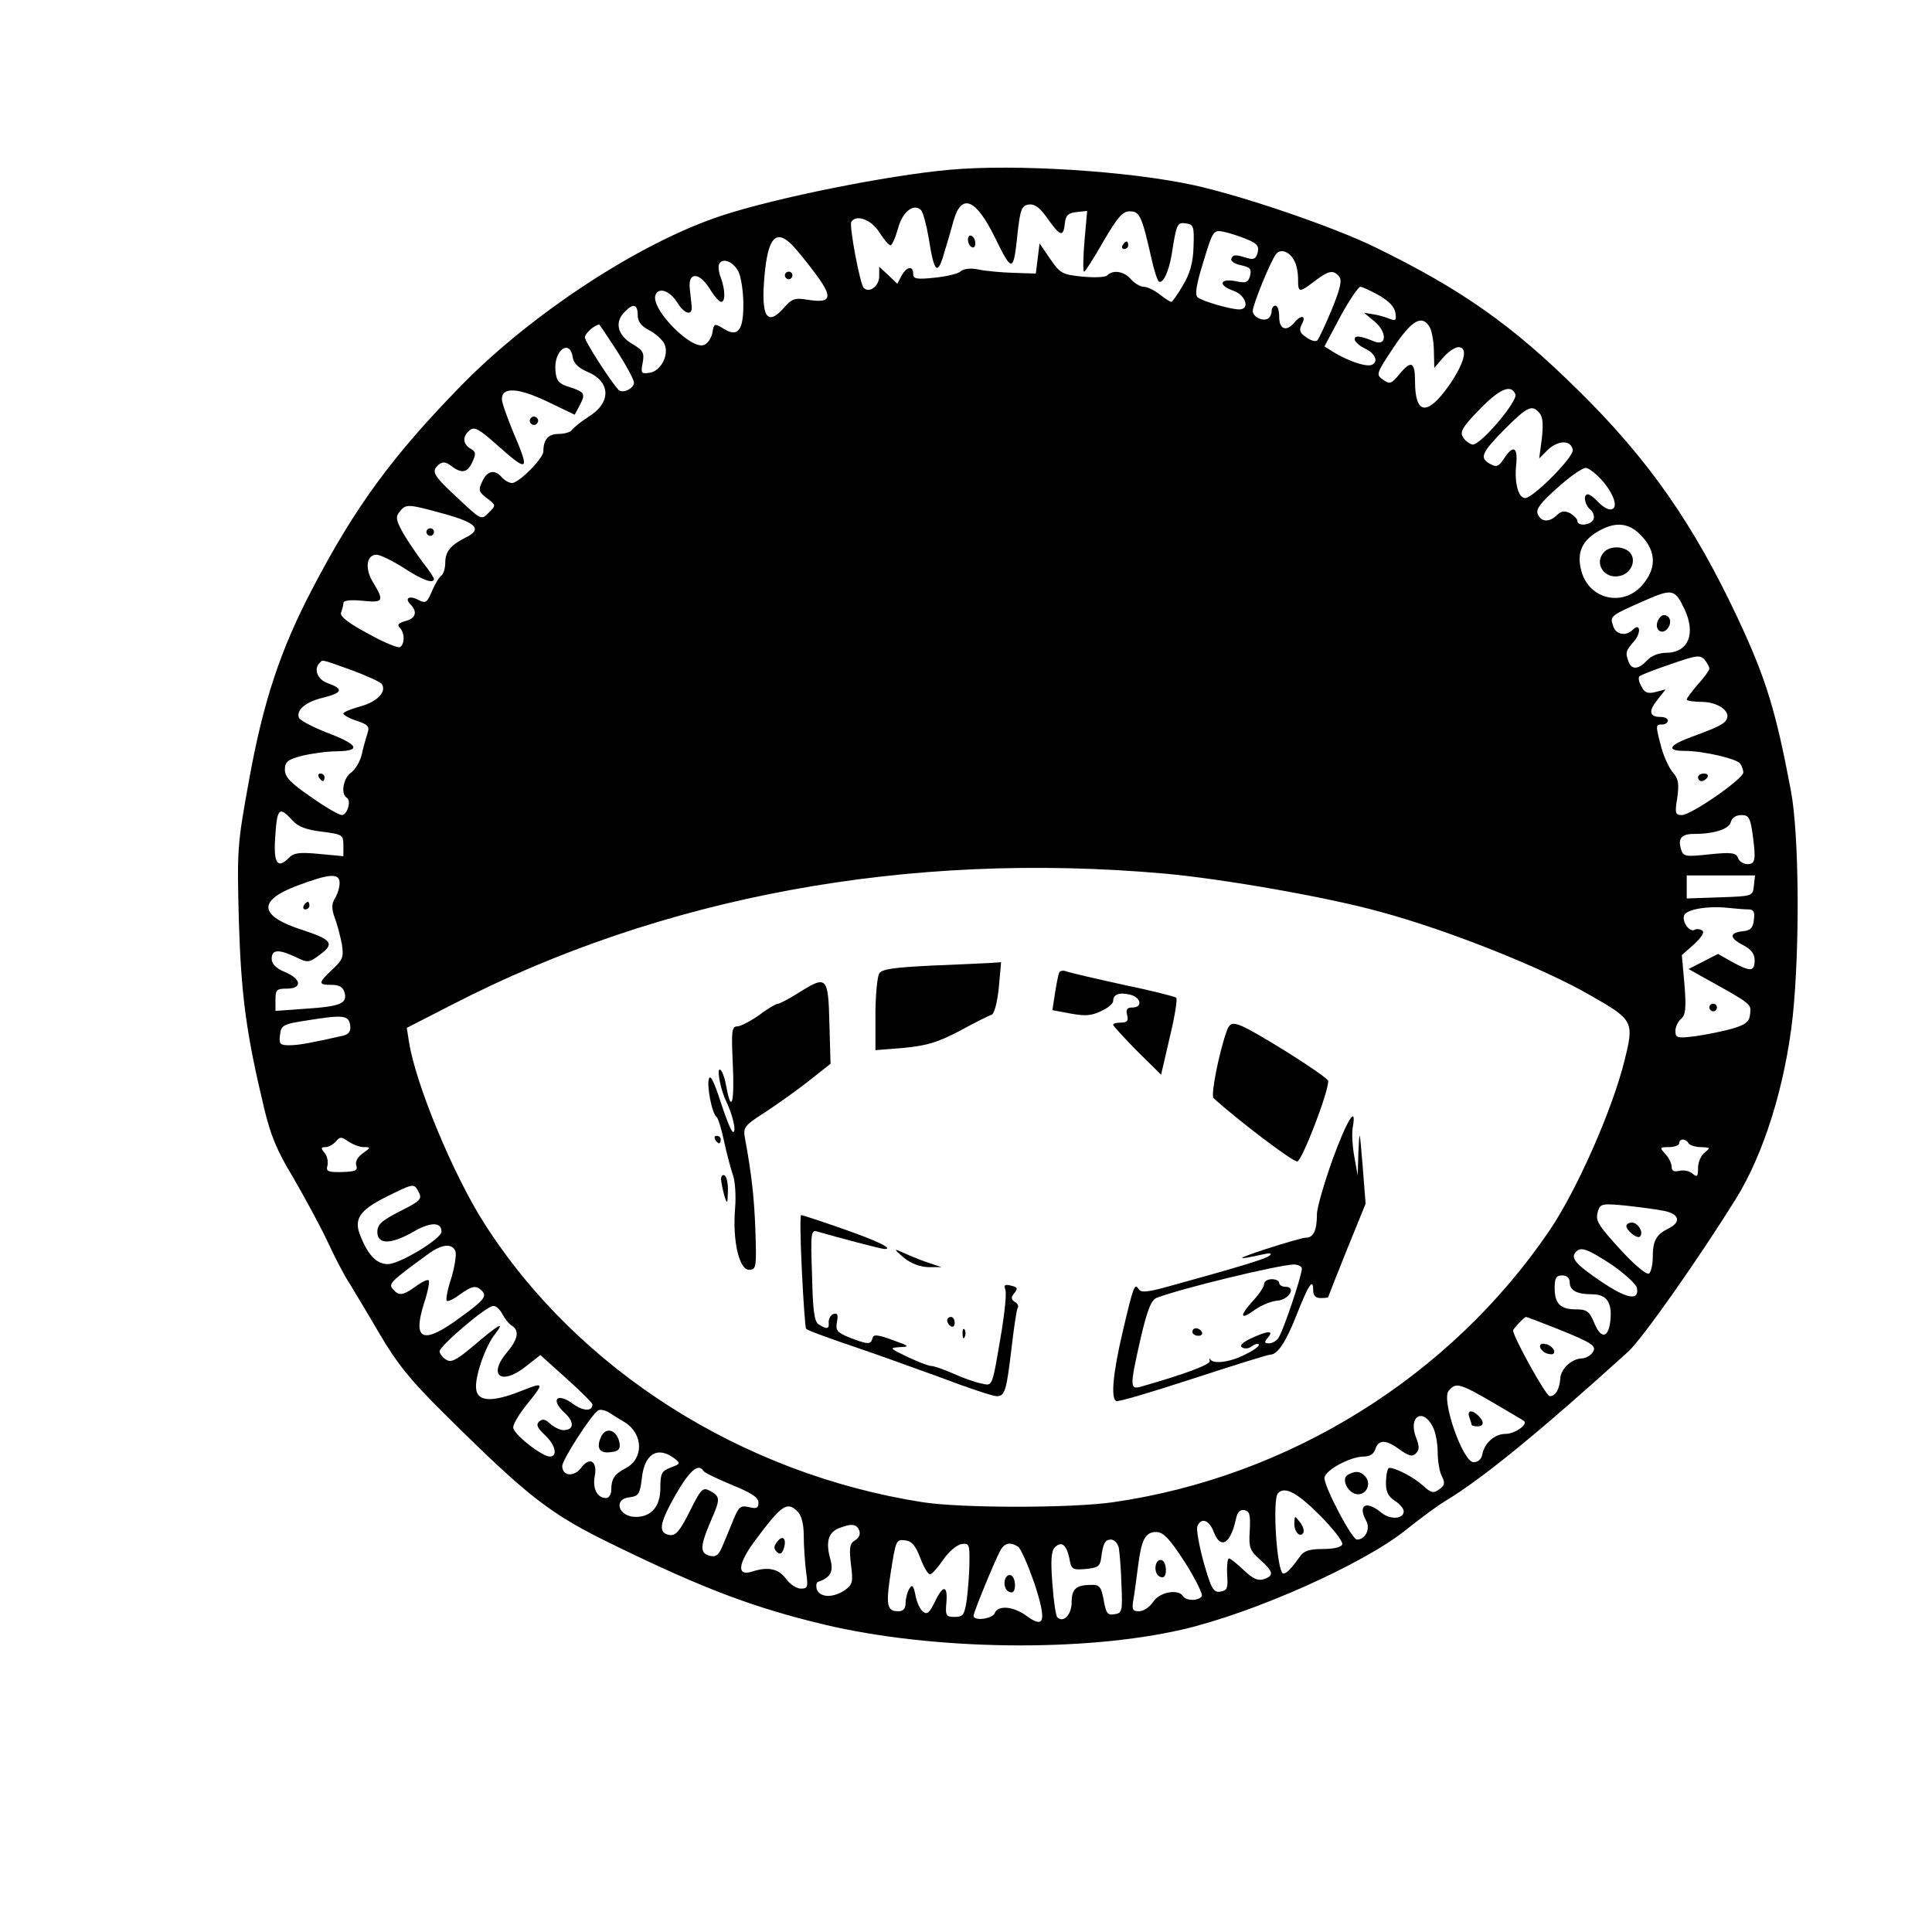 <?xml version="1.0" standalone="no"?>
<!DOCTYPE svg PUBLIC "-//W3C//DTD SVG 20010904//EN"
 "http://www.w3.org/TR/2001/REC-SVG-20010904/DTD/svg10.dtd">
<svg version="1.0" xmlns="http://www.w3.org/2000/svg"
 width="512pt" height="512pt" viewBox="0 0 512 512"
 preserveAspectRatio="xMidYMid meet">

<g transform="translate(0,512) scale(0.1,-0.1)"
fill="#000000" stroke="none">
<path d="M2515 4670 c-164 -15 -458 -74 -601 -121 -215 -70 -503 -258 -691
-450 -182 -186 -282 -322 -395 -539 -85 -162 -131 -300 -169 -513 -30 -165
-31 -179 -26 -367 6 -196 19 -297 67 -497 17 -71 34 -113 76 -182 29 -50 70
-125 90 -167 20 -43 46 -94 59 -113 12 -20 49 -81 81 -136 47 -80 82 -123 174
-214 222 -220 278 -264 450 -347 234 -114 366 -164 553 -209 290 -69 689 -74
952 -13 189 44 478 173 590 263 39 31 86 66 105 77 101 61 253 186 485 396 38
35 185 244 286 406 74 120 130 300 150 483 19 182 17 482 -5 598 -40 212 -66
297 -140 455 -117 250 -238 424 -426 608 -172 170 -307 265 -532 375 -111 55
-352 137 -483 166 -174 38 -475 57 -650 41z m122 -180 c46 -94 49 -93 60 15 7
61 11 70 29 73 16 2 30 -8 50 -37 34 -48 42 -50 46 -13 2 21 9 28 31 30 l28 3
-7 -80 c-4 -45 -4 -81 -1 -81 3 0 26 36 51 80 38 65 51 80 70 80 26 0 32 -12
57 -123 7 -32 16 -60 20 -63 11 -7 26 25 34 71 13 84 15 86 38 83 20 -3 22 -8
20 -61 -1 -42 -9 -71 -28 -103 -14 -24 -28 -44 -31 -44 -3 0 -17 9 -31 20 -14
11 -33 20 -42 20 -9 0 -24 9 -34 20 -18 21 -47 26 -63 10 -5 -5 -35 -6 -66 -3
-53 5 -59 9 -85 47 l-28 41 -5 -40 -5 -40 -60 2 c-33 1 -75 5 -93 9 -19 4 -38
2 -46 -5 -8 -7 -39 -14 -70 -17 -47 -5 -56 -3 -56 10 0 23 -17 20 -31 -5 l-11
-21 -24 23 -24 22 0 -25 c0 -26 -26 -46 -41 -31 -10 10 -39 165 -33 175 13 21
53 6 74 -27 12 -19 25 -35 30 -35 4 0 13 20 20 45 12 45 42 67 61 48 5 -5 14
-38 20 -73 15 -96 24 -103 43 -34 10 32 20 68 23 79 21 74 59 59 110 -45z
m667 -4 c28 -11 33 -19 29 -35 -4 -17 -11 -20 -27 -15 -33 10 -38 10 -43 -2
-2 -6 10 -14 26 -17 24 -5 28 -10 24 -27 -5 -19 -11 -21 -39 -15 -43 8 -46
-12 -4 -26 32 -12 43 -49 14 -49 -22 0 -96 21 -110 32 -8 6 -4 33 15 94 25 83
27 85 53 80 15 -3 43 -12 62 -20z m-1205 -15 c10 -10 38 -44 61 -75 49 -65 44
-81 -22 -70 -31 5 -40 2 -59 -20 -46 -53 -63 -27 -53 83 9 101 30 125 73 82z
m1331 -42 c6 -10 10 -31 10 -48 0 -37 2 -38 44 -6 37 28 49 31 65 12 8 -10 3
-32 -20 -88 -17 -41 -34 -77 -38 -81 -4 -4 -17 -1 -29 8 -18 12 -20 19 -12 35
13 23 -2 26 -20 4 -21 -25 -40 -18 -40 15 0 17 -4 30 -10 30 -5 0 -10 -6 -10
-14 0 -8 -4 -17 -9 -20 -14 -9 -41 4 -41 20 0 17 48 134 62 151 12 15 36 6 48
-18z m-1473 -29 c7 -14 13 -53 13 -88 0 -68 -15 -86 -51 -64 -25 16 -27 15
-31 -9 -2 -12 -10 -27 -20 -32 -31 -20 -144 93 -131 131 8 22 38 12 58 -20 20
-32 41 -36 38 -8 -1 8 -3 28 -5 45 -5 44 24 45 52 1 12 -20 26 -36 31 -36 12
0 11 32 -1 65 -6 15 -7 31 -4 36 10 17 38 5 51 -21z m1698 -63 c26 -15 41 -31
43 -46 3 -20 1 -22 -15 -16 -10 4 -29 10 -43 12 l-25 4 29 -24 c32 -28 31 -65
-2 -52 -36 15 -52 17 -52 6 0 -6 11 -16 24 -23 30 -13 41 -37 21 -45 -16 -6
-64 11 -103 35 l-22 14 42 79 c24 44 48 79 53 79 6 0 28 -11 50 -23z m-1965
-52 c0 -17 9 -29 30 -40 16 -8 34 -24 40 -35 15 -28 -8 -74 -39 -78 -22 -3
-23 -1 -18 26 5 27 2 33 -28 51 -39 23 -47 58 -19 85 22 23 34 20 34 -9z
m2100 -34 c5 -11 10 -39 10 -63 l1 -43 24 28 c13 15 31 27 40 27 27 0 16 -43
-26 -103 -57 -80 -89 -76 -89 12 0 52 -10 57 -40 21 -23 -28 -27 -29 -45 -16
-19 13 -18 16 28 85 49 74 77 89 97 52z m-2155 -61 c25 -39 45 -76 45 -84 0
-16 -30 -30 -41 -19 -22 24 -89 128 -89 139 0 10 24 32 38 34 1 0 22 -32 47
-70z m-117 -18 c2 -14 16 -28 38 -37 63 -26 65 -82 3 -120 -20 -13 -40 -29
-44 -35 -3 -5 -19 -10 -35 -10 -27 0 -40 -15 -40 -46 0 -19 -65 -84 -83 -84
-8 0 -20 7 -27 15 -19 22 -39 18 -52 -11 -11 -23 -9 -28 12 -44 25 -19 25 -19
5 -39 -20 -20 -20 -19 -82 39 -66 61 -71 71 -50 89 10 8 19 7 33 -4 28 -21 43
-18 56 11 10 22 9 27 -5 35 -21 12 -22 33 -2 49 12 10 25 3 72 -39 84 -75 88
-71 43 34 -16 39 -30 78 -30 87 0 33 42 31 120 -6 l73 -35 14 26 c15 30 13 34
-30 48 -26 8 -33 16 -35 43 -5 54 39 86 46 34z m2498 -97 c7 -18 -94 -137
-114 -133 -8 2 -20 10 -25 20 -9 13 -1 27 43 72 54 56 85 69 96 41z m64 -50
c9 -10 10 -31 6 -67 l-7 -53 24 24 c28 25 60 25 65 -1 4 -18 -104 -127 -126
-128 -18 0 -29 39 -24 88 5 48 -8 54 -32 17 -14 -21 -20 -24 -36 -15 -30 16
-25 29 37 92 61 61 73 67 93 43z m169 -182 c32 -39 40 -73 18 -73 -8 0 -22 9
-32 20 -10 11 -22 20 -27 20 -13 0 -9 -27 6 -40 8 -6 12 -18 9 -26 -6 -16 -43
-20 -43 -4 0 5 -9 14 -19 20 -15 7 -23 6 -35 -5 -20 -20 -42 -19 -51 3 -5 13
8 30 52 69 32 29 66 53 75 53 9 0 30 -17 47 -37z m-3071 -85 c86 -24 101 -41
55 -63 -39 -20 -53 -37 -53 -66 0 -15 -5 -31 -10 -34 -6 -4 -17 -22 -25 -41
-13 -31 -17 -34 -36 -24 -24 13 -38 5 -21 -12 19 -19 14 -37 -14 -44 -18 -5
-22 -10 -15 -17 14 -14 14 -44 1 -52 -5 -3 -44 13 -85 36 -54 29 -75 46 -71
56 3 8 6 19 6 25 0 7 19 9 50 6 56 -6 59 -1 29 48 -23 37 -18 74 9 74 9 0 42
-16 72 -35 50 -33 80 -43 80 -29 0 3 -13 23 -29 43 -15 20 -39 55 -52 77 -20
36 -21 44 -10 58 17 21 21 21 119 -6z m3173 -59 c39 -42 39 -87 0 -131 -51
-57 -140 -36 -160 38 -13 47 0 79 41 104 48 29 85 26 119 -11z m113 -193 c31
-66 10 -116 -49 -116 -19 0 -39 -8 -50 -20 -22 -24 -41 -26 -49 -4 -9 24 -8
29 14 54 20 23 17 51 -3 31 -18 -18 -45 -13 -52 10 -9 26 -8 27 78 65 79 35
85 34 111 -20z m66 -158 c0 -4 -13 -23 -30 -41 -16 -19 -30 -37 -30 -41 0 -3
18 -6 39 -6 40 0 75 -22 68 -43 -4 -14 -21 -23 -89 -48 -65 -23 -75 -39 -23
-39 49 0 139 -21 147 -34 4 -6 8 -17 8 -23 0 -17 -138 -113 -163 -113 -17 0
-19 5 -12 46 5 37 3 50 -11 66 -10 11 -24 41 -31 66 -16 61 -16 62 2 62 8 0
15 5 15 10 0 6 -9 10 -19 10 -30 0 -33 15 -9 45 l22 28 -27 -7 c-20 -5 -29 -2
-37 15 -7 11 -9 24 -5 27 3 3 41 18 83 32 68 24 78 25 90 11 6 -8 12 -18 12
-23z m-3598 -4 c40 -15 76 -31 80 -37 13 -21 -13 -47 -57 -59 -25 -7 -45 -15
-45 -19 0 -4 16 -13 35 -19 30 -10 35 -15 29 -33 -4 -12 -11 -37 -15 -55 -4
-19 -17 -41 -28 -49 -21 -14 -29 -57 -12 -67 13 -8 1 -46 -13 -46 -7 0 -44 21
-82 48 -54 37 -69 53 -69 72 0 21 7 27 45 37 25 6 67 12 93 12 66 1 57 18 -28
50 -38 15 -70 32 -73 39 -7 21 18 42 64 53 52 13 55 23 14 38 -28 9 -40 37
-23 54 8 9 2 11 85 -19z m-157 -398 c15 -17 37 -25 78 -30 55 -7 57 -9 57 -36
l0 -29 -64 6 c-53 5 -68 3 -81 -11 -29 -29 -40 -14 -36 50 5 83 10 89 46 50z
m3869 -32 c10 -73 8 -84 -13 -84 -10 0 -22 7 -25 16 -5 14 -17 16 -75 10 -64
-7 -70 -6 -76 13 -9 29 1 41 34 41 54 0 94 13 98 32 3 11 14 18 28 18 19 0 23
-7 29 -46z m-1559 -109 c156 -14 436 -63 575 -102 178 -48 431 -149 555 -221
114 -65 116 -69 90 -173 -33 -133 -127 -344 -198 -449 -263 -388 -691 -654
-1157 -721 -110 -16 -402 -16 -505 0 -479 75 -913 350 -1161 738 -82 128 -182
368 -200 481 l-6 38 119 61 c558 288 1209 408 1888 348z m-2185 -25 c0 -11 -5
-29 -12 -40 -9 -15 -10 -27 -1 -52 7 -18 15 -50 19 -70 5 -34 3 -41 -25 -67
-38 -36 -39 -41 -2 -41 20 0 30 -6 34 -20 8 -29 -10 -37 -100 -43 l-83 -6 0
29 c0 27 3 30 30 30 42 0 39 26 -5 44 -24 10 -35 22 -35 35 0 25 18 26 63 5
33 -16 36 -16 66 7 38 28 30 39 -46 64 -117 37 -122 78 -15 118 85 32 112 34
112 7z m3748 -7 c-3 -28 -3 -28 -90 -31 l-88 -3 0 31 0 30 91 0 90 0 -3 -27z
m-15 -63 c14 0 18 -6 15 -27 -2 -22 -9 -29 -30 -31 -36 -4 -35 -18 2 -37 21
-11 30 -23 30 -40 0 -30 -11 -31 -60 -4 l-37 21 -39 -20 -39 -20 30 -17 c139
-77 136 -75 133 -102 -2 -21 -11 -28 -47 -39 -25 -7 -69 -16 -98 -20 -48 -6
-53 -5 -53 14 0 11 7 25 15 32 12 10 14 28 9 91 l-7 78 33 29 c20 19 28 32 21
36 -6 4 -15 5 -20 2 -13 -8 -34 21 -28 38 6 16 62 26 117 20 19 -2 43 -4 53
-4z m-3705 -307 c2 -16 -3 -24 -20 -28 -85 -19 -116 -25 -141 -25 -25 0 -28 3
-25 27 3 26 7 29 73 39 94 15 109 14 113 -13z m36 -323 c19 0 19 -1 -2 -16
-14 -10 -21 -22 -18 -32 5 -14 -2 -17 -38 -18 -37 -1 -43 2 -38 18 2 10 -1 25
-8 33 -10 12 -10 15 3 15 8 0 20 7 27 15 11 13 15 13 33 0 12 -8 30 -15 41
-15z m3511 10 c3 -5 18 -10 33 -10 25 -1 25 -2 10 -14 -10 -7 -18 -26 -18 -41
0 -23 -2 -26 -15 -15 -8 7 -24 10 -35 7 -14 -3 -20 0 -20 11 0 8 -7 24 -17 34
-15 17 -15 18 10 18 15 0 27 5 27 10 0 6 4 10 9 10 6 0 13 -4 16 -10z m-3365
-130 c9 -17 4 -23 -50 -50 -49 -25 -60 -35 -60 -55 0 -34 37 -33 96 1 45 26
74 26 74 0 0 -19 -111 -86 -142 -86 -29 0 -51 22 -71 70 -21 48 -7 71 66 108
75 37 74 37 87 12z m3300 -49 c41 -8 46 -30 11 -47 -32 -16 -41 -32 -41 -76 0
-20 -5 -40 -10 -43 -6 -4 -36 21 -68 55 -69 75 -75 85 -67 111 6 19 12 20 74
14 36 -4 82 -10 101 -14z m-3203 -107 c3 -9 -2 -41 -11 -71 -10 -30 -15 -57
-12 -60 3 -3 18 4 34 16 35 25 45 26 62 7 9 -12 0 -24 -57 -65 -102 -76 -131
-65 -99 36 10 30 15 57 12 60 -3 3 -18 -4 -34 -16 -35 -25 -45 -26 -61 -7 -12
14 -6 20 94 93 36 26 63 29 72 7z m3065 -36 c34 -24 64 -51 66 -61 7 -36 -28
-29 -98 19 -66 45 -79 61 -63 77 13 14 32 6 95 -35z m-112 -47 c0 -21 19 -31
60 -31 37 0 52 -21 48 -66 -4 -50 -25 -55 -43 -10 -13 31 -20 36 -48 36 -42 0
-57 15 -57 57 0 26 4 33 20 33 13 0 20 -7 20 -19z m-2829 -83 c7 -13 18 -27
25 -31 21 -12 17 -36 -11 -69 -54 -63 -17 -92 50 -38 l37 29 69 -62 c38 -34
69 -65 69 -69 0 -19 -25 -18 -52 2 -41 30 -60 12 -23 -23 28 -25 27 -47 -2
-47 -9 0 -25 8 -35 17 -13 12 -21 14 -30 5 -8 -8 -3 -17 16 -35 28 -26 35 -57
13 -57 -21 0 -97 60 -97 77 0 9 15 34 33 57 51 63 51 65 -14 39 -73 -29 -113
-28 -117 5 -5 31 24 115 51 148 27 35 8 24 -61 -35 -43 -36 -57 -43 -70 -34
-9 5 -17 16 -17 22 0 14 124 120 142 120 7 1 18 -9 24 -21z m2795 -39 c97 -39
108 -47 93 -65 -6 -8 -19 -14 -28 -14 -26 -1 -55 -28 -56 -53 -2 -29 -13 -47
-28 -47 -10 0 -97 157 -97 174 0 5 30 36 34 36 2 0 39 -14 82 -31z m-171 -195
c44 -26 82 -48 84 -50 11 -9 -25 -34 -49 -34 -29 0 -56 -24 -62 -55 -2 -12
-11 -20 -23 -20 -28 0 -86 165 -66 189 19 23 28 21 116 -30z m-2298 -54 c48
-31 49 -96 1 -121 -29 -15 -38 -28 -38 -56 0 -13 -6 -23 -14 -23 -23 0 -36 25
-30 57 8 41 -13 54 -36 23 -19 -25 -50 -22 -50 5 0 16 76 135 95 147 5 4 19 1
30 -6 11 -7 30 -19 42 -26z m2140 -11 c7 -13 13 -43 13 -67 0 -24 5 -53 11
-64 9 -18 8 -24 -7 -35 -15 -11 -21 -10 -43 10 -24 22 -72 47 -89 47 -5 0 -8
-16 -9 -35 -1 -27 5 -40 23 -52 13 -8 24 -21 24 -28 0 -21 -35 -23 -59 -4 -41
34 -64 21 -40 -22 11 -22 -3 -49 -25 -49 -13 0 -86 138 -86 163 0 20 68 57
104 57 16 0 27 7 31 20 8 26 29 25 65 -2 24 -17 33 -19 42 -10 10 10 10 19 0
44 -20 55 19 78 45 27z m-2011 -83 c18 -14 18 -15 -8 -25 -25 -9 -28 -16 -28
-55 0 -48 -24 -76 -65 -76 -46 0 -61 47 -17 52 24 3 28 8 33 51 7 64 41 85 85
53z m78 -34 c3 -5 37 -21 75 -37 52 -21 71 -33 71 -47 0 -15 -5 -17 -25 -12
-22 5 -27 1 -40 -30 -8 -20 -21 -51 -29 -70 -11 -28 -19 -33 -35 -29 -27 7
-26 25 3 93 26 59 25 64 -4 80 -18 9 -23 3 -52 -55 -26 -52 -37 -65 -53 -63
-32 5 -28 30 15 106 38 66 61 85 74 64z m1633 -117 c36 -36 63 -71 60 -78 -2
-7 -22 -12 -51 -12 -36 0 -51 -5 -61 -20 -23 -32 -35 -45 -44 -45 -17 0 -30
198 -14 213 18 19 51 1 110 -58z m-1383 9 c10 -10 16 -33 16 -63 0 -27 3 -69
6 -95 6 -42 5 -46 -14 -46 -11 0 -29 12 -39 26 -20 27 -48 33 -90 19 -41 -13
-38 20 7 81 72 97 86 106 114 78z m1198 -50 c-3 -45 0 -53 27 -77 36 -32 38
-43 10 -52 -15 -5 -29 1 -53 24 -18 17 -35 31 -39 31 -4 0 -6 -19 -5 -42 3
-37 0 -43 -18 -46 -18 -3 -24 7 -44 77 -12 44 -20 87 -17 96 10 25 32 17 44
-16 18 -46 44 -30 58 34 4 20 11 27 23 25 14 -3 16 -13 14 -54z m-1035 0 c4
-10 -1 -20 -11 -26 -14 -8 -16 -19 -11 -63 6 -47 5 -54 -16 -69 -31 -21 -65
-20 -74 1 -3 10 -2 19 3 21 33 11 42 27 32 62 -12 43 -5 69 23 80 33 13 47 12
54 -6z m863 -84 c28 -44 48 -85 45 -90 -8 -13 -42 -13 -50 0 -12 20 -62 11
-79 -15 -9 -14 -26 -25 -37 -25 -18 0 -20 4 -15 33 3 17 8 57 12 87 9 70 19
90 48 90 19 0 35 -17 76 -80z m-701 11 c9 -25 21 -44 26 -43 6 1 21 19 35 39
14 21 36 39 48 41 20 3 22 0 21 -50 0 -29 -4 -73 -7 -98 -6 -40 -10 -45 -32
-45 -23 0 -25 3 -22 38 4 47 -9 48 -31 1 -14 -28 -20 -34 -31 -25 -8 6 -17 26
-20 44 -5 25 -9 29 -16 17 -5 -8 -10 -25 -10 -37 0 -16 -6 -23 -19 -23 -31 0
-34 15 -20 106 13 81 14 85 37 82 19 -2 28 -14 41 -47z m526 27 c2 -13 6 -57
7 -98 3 -70 2 -75 -19 -78 -18 -3 -22 3 -28 37 -6 34 -11 41 -30 41 -43 0 -55
-10 -55 -46 0 -33 -22 -56 -38 -40 -4 4 -10 44 -13 89 -5 61 -3 86 6 96 18 18
31 8 39 -29 5 -29 8 -31 43 -28 32 3 38 7 41 28 5 39 10 50 26 50 9 0 18 -10
21 -22z m-267 3 c7 -4 26 -48 43 -96 33 -101 28 -123 -21 -87 -34 25 -75 29
-84 7 -5 -15 -56 -22 -56 -7 0 9 55 143 70 171 11 22 27 26 48 12z"/>
<path d="M2567 4493 c-3 -5 -2 -15 2 -22 5 -7 11 -9 14 -4 3 5 2 15 -2 22 -5
7 -11 9 -14 4z"/>
<path d="M2975 4470 c-3 -5 -1 -10 4 -10 6 0 11 5 11 10 0 6 -2 10 -4 10 -3 0
-8 -4 -11 -10z"/>
<path d="M2080 4390 c0 -5 5 -10 10 -10 6 0 10 5 10 10 0 6 -4 10 -10 10 -5 0
-10 -4 -10 -10z"/>
<path d="M1406 4011 c-4 -5 -2 -12 3 -15 5 -4 12 -2 15 3 4 5 2 12 -3 15 -5 4
-12 2 -15 -3z"/>
<path d="M1130 3710 c0 -5 5 -10 10 -10 6 0 10 5 10 10 0 6 -4 10 -10 10 -5 0
-10 -4 -10 -10z"/>
<path d="M4252 3658 c-30 -30 0 -75 42 -64 29 7 43 41 26 61 -15 18 -52 19
-68 3z"/>
<path d="M4393 3474 c-9 -23 11 -38 26 -20 13 16 7 36 -10 36 -5 0 -12 -7 -16
-16z"/>
<path d="M4500 3060 c0 -5 4 -10 9 -10 6 0 13 5 16 10 3 6 -1 10 -9 10 -9 0
-16 -4 -16 -10z"/>
<path d="M845 3060 c3 -5 8 -10 11 -10 2 0 4 5 4 10 0 6 -5 10 -11 10 -5 0 -7
-4 -4 -10z"/>
<path d="M2467 2561 c-98 -5 -130 -9 -137 -21 -5 -8 -10 -57 -10 -109 l0 -94
75 6 c61 6 89 14 148 45 40 22 79 41 85 43 7 2 15 33 19 72 l6 67 -29 -2 c-16
-1 -87 -4 -157 -7z"/>
<path d="M2807 2543 c-2 -4 -7 -29 -11 -54 l-7 -46 48 -9 c38 -7 55 -6 80 6
18 8 33 20 33 27 0 18 16 24 45 17 29 -7 34 -34 6 -34 -14 0 -18 -5 -14 -20 4
-15 0 -20 -16 -20 -11 0 -21 -2 -21 -6 0 -3 29 -34 63 -69 l64 -63 23 99 c13
54 21 102 17 105 -3 3 -66 19 -139 34 -73 16 -141 32 -150 35 -9 4 -18 3 -21
-2z"/>
<path d="M2118 2490 c-27 -17 -52 -30 -56 -30 -5 0 -28 -13 -50 -30 -23 -16
-49 -30 -58 -30 -15 0 -16 -12 -12 -100 5 -101 -4 -134 -17 -60 -4 22 -11 42
-16 45 -11 7 0 -52 16 -85 17 -35 27 -80 18 -80 -5 0 -19 36 -33 79 -16 50
-27 74 -31 63 -7 -18 8 -94 20 -102 4 -3 13 -32 20 -65 7 -33 18 -73 23 -88 6
-15 9 -56 6 -90 -7 -86 11 -162 37 -162 19 0 20 6 17 100 -3 89 -10 153 -28
250 -5 28 0 33 53 67 32 21 84 58 116 83 l58 46 -3 107 c-3 124 -7 128 -80 82z"/>
<path d="M3251 2388 c-20 -56 -43 -170 -35 -178 62 -57 211 -170 222 -168 13
3 82 182 82 213 0 11 -202 138 -237 149 -18 6 -25 3 -32 -16z"/>
<path d="M3531 2046 c-22 -62 -41 -127 -41 -144 0 -42 -9 -62 -29 -62 -9 0
-56 -14 -106 -30 -82 -27 -84 -31 -7 -14 17 4 24 3 17 -3 -9 -9 -83 -31 -275
-84 -48 -13 -66 -15 -72 -6 -11 18 -14 10 -42 -109 -26 -110 -33 -179 -18
-187 4 -3 95 24 202 59 107 35 200 64 206 64 20 0 42 34 70 105 31 79 44 99
44 67 0 -15 6 -22 20 -22 11 0 20 1 20 3 0 1 22 57 49 124 l50 123 -8 102 c-8
95 -8 98 -11 38 l-2 -65 -9 50 c-5 28 -7 62 -4 78 11 61 -15 20 -54 -87z m-81
-288 c0 -19 -51 -171 -63 -185 -5 -7 -16 -13 -24 -13 -13 0 -13 3 -3 15 17 20
0 19 -45 -2 -23 -11 -31 -19 -23 -24 7 -4 18 -3 25 3 8 6 16 8 19 5 3 -3 -12
-15 -35 -26 -40 -21 -86 -27 -94 -13 -2 4 -3 2 -1 -5 2 -9 -67 -35 -183 -68
-29 -8 -29 1 0 129 18 77 28 101 43 107 74 27 314 85 362 88 12 0 22 -5 22
-11z"/>
<path d="M3350 1717 c0 -7 -14 -28 -31 -46 -36 -40 -32 -51 8 -21 16 11 42 22
58 23 32 3 51 37 21 37 -9 0 -16 5 -16 10 0 6 -9 10 -20 10 -11 0 -20 -6 -20
-13z"/>
<path d="M3160 1590 c0 -5 7 -10 16 -10 8 0 12 5 9 10 -3 6 -10 10 -16 10 -5
0 -9 -4 -9 -10z"/>
<path d="M1895 2100 c3 -5 8 -10 11 -10 2 0 4 5 4 10 0 6 -5 10 -11 10 -5 0
-7 -4 -4 -10z"/>
<path d="M1911 1993 c1 -10 5 -29 9 -43 7 -22 8 -21 9 12 1 20 -3 40 -9 43 -5
3 -10 -2 -9 -12z"/>
<path d="M2125 1753 c4 -82 9 -151 11 -154 2 -4 54 -23 116 -44 62 -21 171
-60 242 -86 71 -27 137 -49 147 -49 22 0 26 12 40 130 6 52 13 99 16 104 3 4
0 12 -8 16 -10 7 -10 12 -1 23 10 12 9 16 -9 20 -16 4 -19 2 -15 -10 4 -8 -1
-56 -9 -107 -27 -158 -23 -149 -56 -142 -16 3 -49 15 -73 26 -25 11 -51 20
-58 20 -7 0 -35 11 -63 24 -48 23 -49 24 -20 26 27 1 25 3 -20 19 -41 15 -51
15 -53 4 -4 -17 -13 -16 -60 2 -34 14 -38 19 -34 42 4 19 1 24 -9 21 -8 -3
-13 -13 -13 -22 2 -18 -4 -20 -26 -6 -12 7 -16 36 -18 131 -4 113 -3 121 15
115 55 -16 169 -46 177 -46 25 0 -17 21 -112 54 -57 20 -106 36 -109 36 -3 0
-2 -66 2 -147z"/>
<path d="M2394 1788 c19 -16 43 -25 65 -26 l36 0 -30 10 c-16 5 -41 15 -55 21
-44 20 -45 20 -16 -5z"/>
<path d="M2510 1621 c0 -6 5 -13 10 -16 6 -3 10 1 10 9 0 9 -4 16 -10 16 -5 0
-10 -4 -10 -9z"/>
<path d="M2551 1584 c0 -11 3 -14 6 -6 3 7 2 16 -1 19 -3 4 -6 -2 -5 -13z"/>
<path d="M805 2720 c-3 -5 -1 -10 4 -10 6 0 11 5 11 10 0 6 -2 10 -4 10 -3 0
-8 -4 -11 -10z"/>
<path d="M4530 2450 c0 -5 5 -10 10 -10 6 0 10 5 10 10 0 6 -4 10 -10 10 -5 0
-10 -4 -10 -10z"/>
<path d="M4310 1871 c0 -12 29 -35 36 -28 11 10 -5 37 -21 37 -8 0 -15 -4 -15
-9z"/>
<path d="M4082 1548 c3 -7 13 -15 22 -16 12 -3 17 1 14 10 -3 7 -13 15 -22 16
-12 3 -17 -1 -14 -10z"/>
<path d="M3894 1364 c3 -9 6 -18 6 -20 0 -2 7 -4 15 -4 18 0 19 12 3 28 -17
17 -31 15 -24 -4z"/>
<path d="M1591 1308 c-11 -28 0 -41 30 -36 18 2 23 8 21 23 -7 38 -39 46 -51
13z"/>
<path d="M3571 1211 c-18 -12 3 -51 28 -51 23 0 35 28 20 46 -13 16 -28 17
-48 5z"/>
<path d="M3430 1083 c0 -23 15 -39 24 -25 3 5 -1 18 -9 28 -14 18 -14 18 -15
-3z"/>
<path d="M2061 1036 c-11 -13 -11 -20 -3 -28 8 -8 13 -7 18 5 10 27 0 41 -15
23z"/>
<path d="M3064 976 c-6 -17 2 -36 17 -36 12 0 12 37 -1 45 -6 3 -13 -1 -16 -9z"/>
<path d="M2664 936 c-6 -17 2 -36 17 -36 12 0 12 37 -1 45 -6 3 -13 -1 -16 -9z"/>
</g>
</svg>

